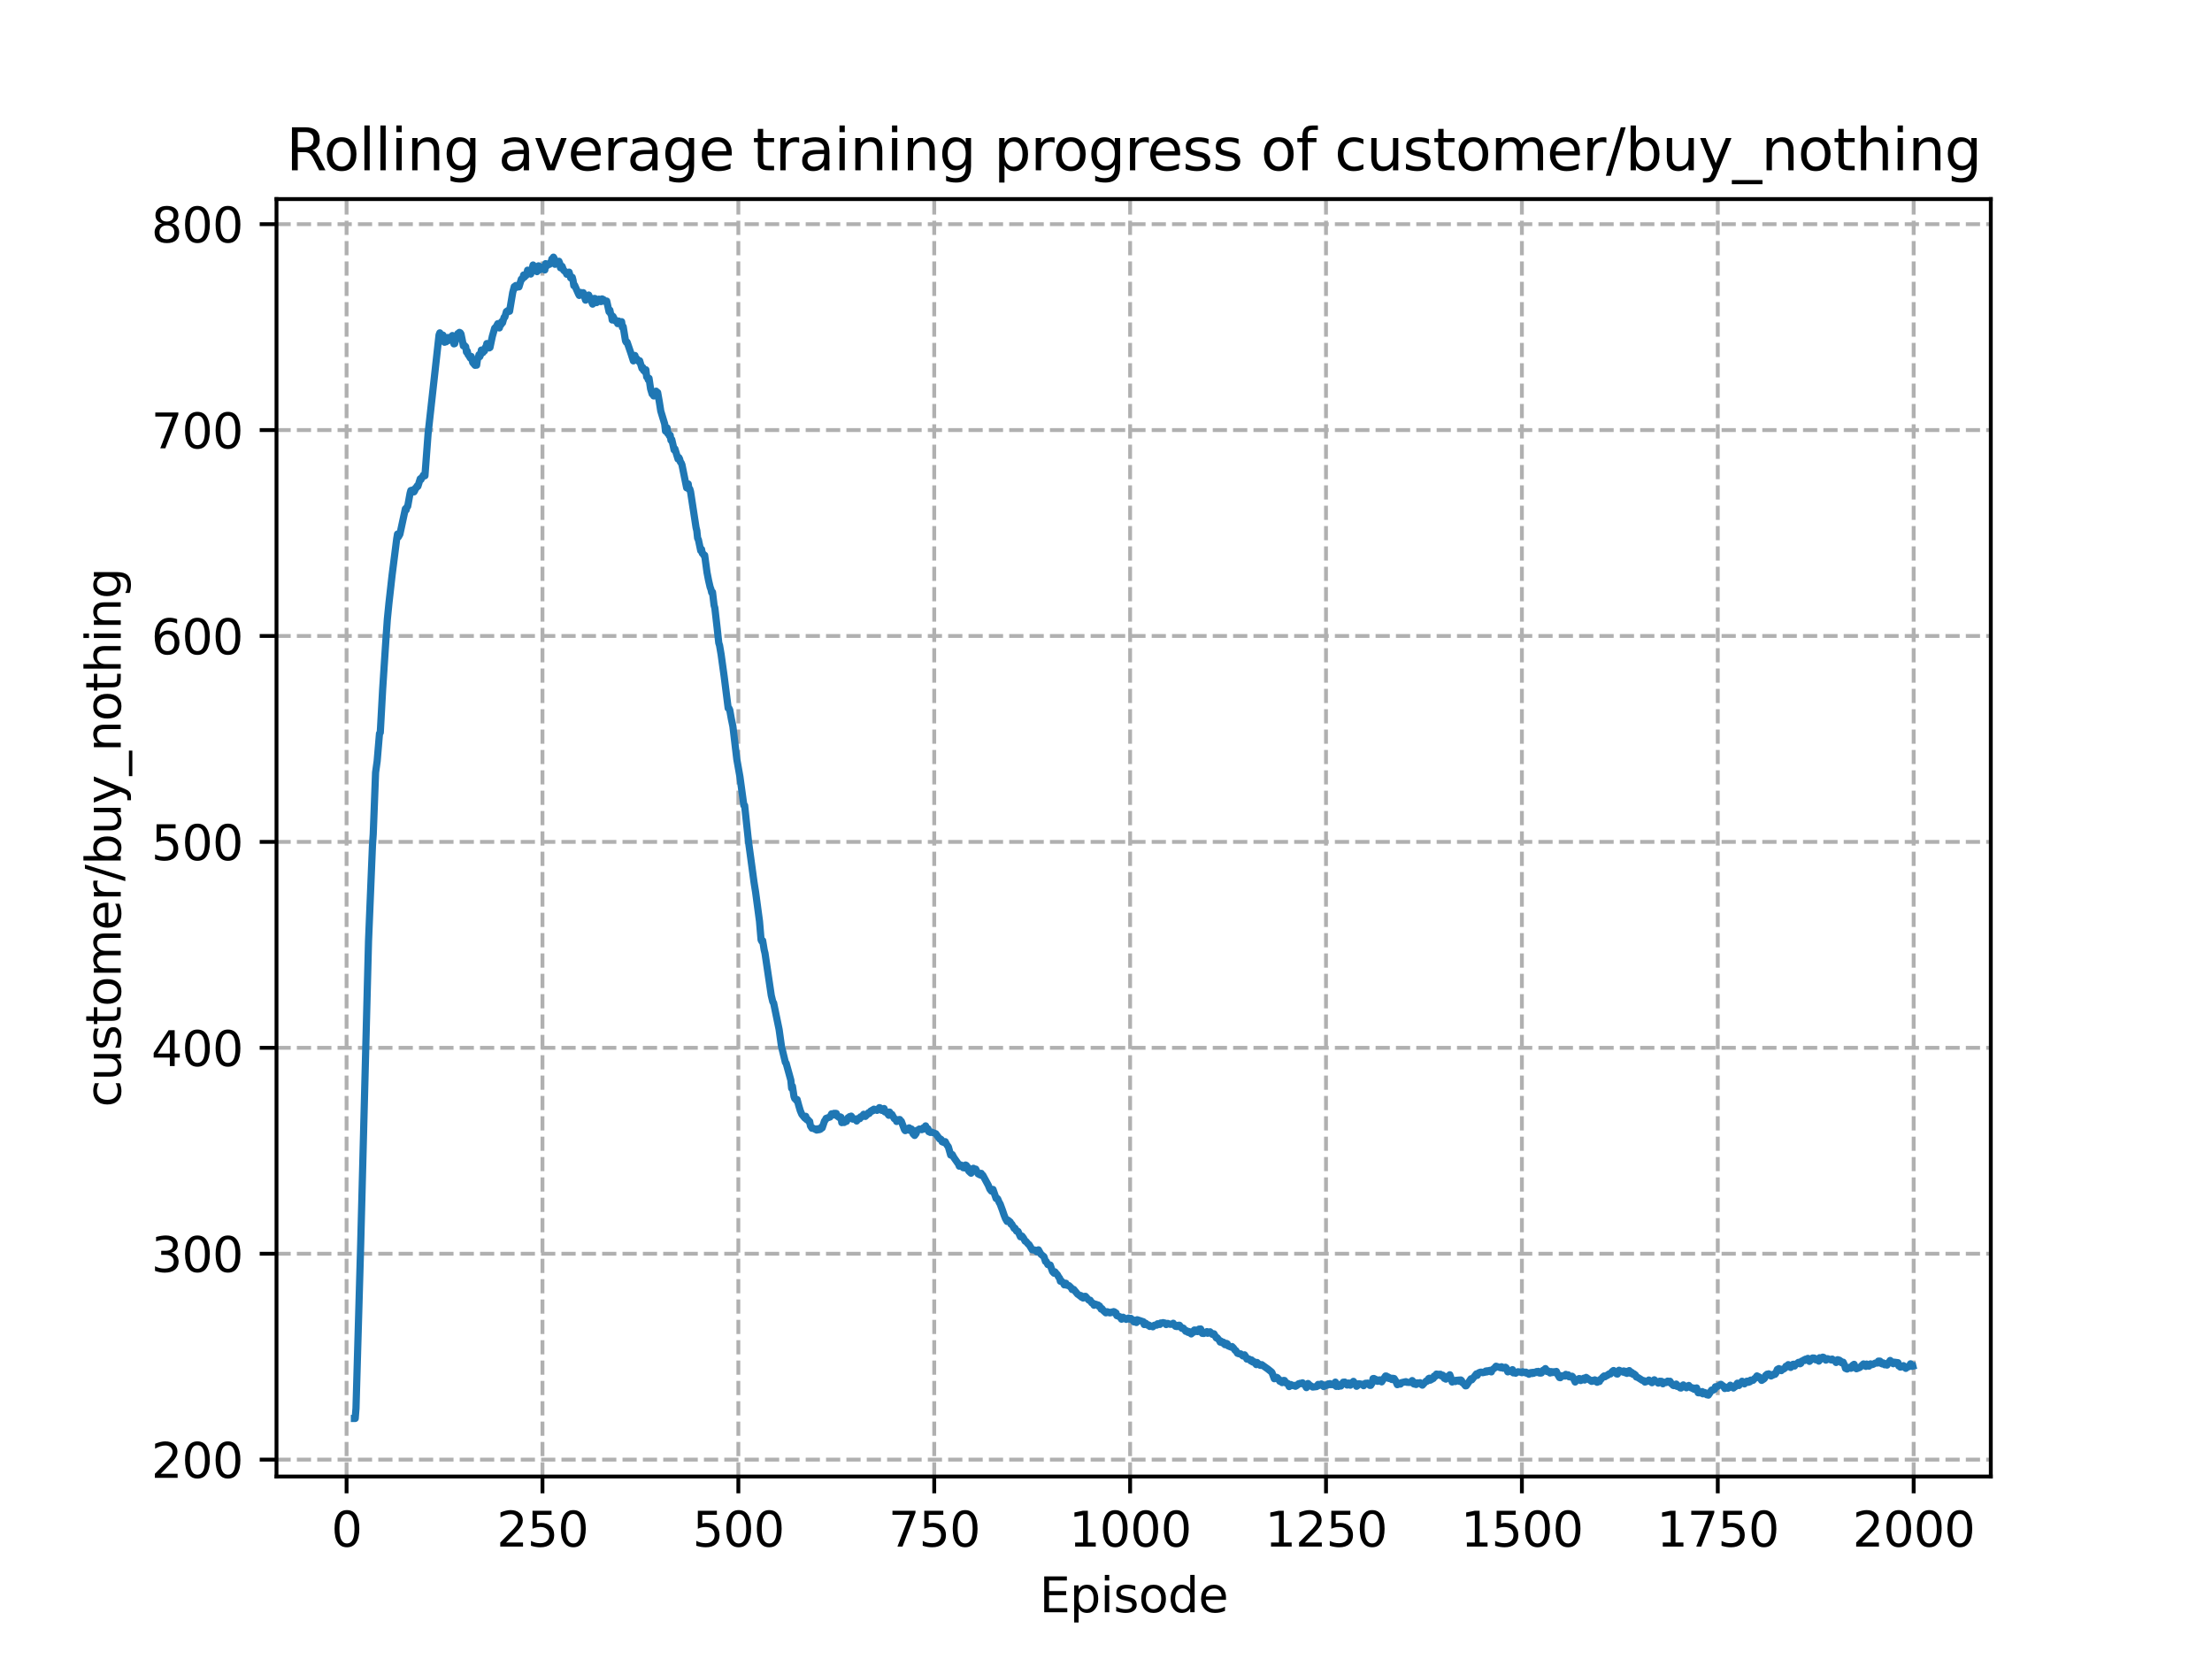 <?xml version="1.0" encoding="utf-8" standalone="no"?>
<!DOCTYPE svg PUBLIC "-//W3C//DTD SVG 1.1//EN"
  "http://www.w3.org/Graphics/SVG/1.1/DTD/svg11.dtd">
<svg xmlns:xlink="http://www.w3.org/1999/xlink" width="460.8pt" height="345.6pt" viewBox="0 0 460.8 345.6" xmlns="http://www.w3.org/2000/svg" version="1.1">
 <defs>
  <style type="text/css">*{stroke-linejoin: round; stroke-linecap: butt}</style>
 </defs>
 <g id="figure_1">
  <g id="patch_1">
   <path d="M 0 345.6 
L 460.8 345.6 
L 460.8 0 
L 0 0 
L 0 345.6 
z
" style="fill: none"/>
  </g>
  <g id="axes_1">
   <g id="patch_2">
    <path d="M 57.6 307.584 
L 414.72 307.584 
L 414.72 41.472 
L 57.6 41.472 
L 57.6 307.584 
z
" style="fill: none"/>
   </g>
   <g id="matplotlib.axis_1">
    <g id="xtick_1">
     <g id="line2d_1">
      <path d="M 72.2 307.584 
L 72.2 41.472 
" clip-path="url(#p6ba5414934)" style="fill: none; stroke-dasharray: 2.96,1.28; stroke-dashoffset: 0; stroke: #b0b0b0; stroke-width: 0.8"/>
     </g>
     <g id="line2d_2">
      <defs>
       <path id="mdd9868538e" d="M 0 0 
L 0 3.5 
" style="stroke: #000000; stroke-width: 0.8"/>
      </defs>
      <g>
       <use xlink:href="#mdd9868538e" x="72.2" y="307.584" style="stroke: #000000; stroke-width: 0.8"/>
      </g>
     </g>
     <g id="text_1">
      <!-- 0 -->
      <g transform="translate(69.019 322.182)scale(0.1 -0.1)">
       <defs>
        <path id="DejaVuSans-30" d="M 2034 4250 
Q 1547 4250 1301 3770 
Q 1056 3291 1056 2328 
Q 1056 1369 1301 889 
Q 1547 409 2034 409 
Q 2525 409 2770 889 
Q 3016 1369 3016 2328 
Q 3016 3291 2770 3770 
Q 2525 4250 2034 4250 
z
M 2034 4750 
Q 2819 4750 3233 4129 
Q 3647 3509 3647 2328 
Q 3647 1150 3233 529 
Q 2819 -91 2034 -91 
Q 1250 -91 836 529 
Q 422 1150 422 2328 
Q 422 3509 836 4129 
Q 1250 4750 2034 4750 
z
" transform="scale(0.016)"/>
       </defs>
       <use xlink:href="#DejaVuSans-30"/>
      </g>
     </g>
    </g>
    <g id="xtick_2">
     <g id="line2d_3">
      <path d="M 113.007 307.584 
L 113.007 41.472 
" clip-path="url(#p6ba5414934)" style="fill: none; stroke-dasharray: 2.96,1.28; stroke-dashoffset: 0; stroke: #b0b0b0; stroke-width: 0.8"/>
     </g>
     <g id="line2d_4">
      <g>
       <use xlink:href="#mdd9868538e" x="113.007" y="307.584" style="stroke: #000000; stroke-width: 0.8"/>
      </g>
     </g>
     <g id="text_2">
      <!-- 250 -->
      <g transform="translate(103.463 322.182)scale(0.1 -0.1)">
       <defs>
        <path id="DejaVuSans-32" d="M 1228 531 
L 3431 531 
L 3431 0 
L 469 0 
L 469 531 
Q 828 903 1448 1529 
Q 2069 2156 2228 2338 
Q 2531 2678 2651 2914 
Q 2772 3150 2772 3378 
Q 2772 3750 2511 3984 
Q 2250 4219 1831 4219 
Q 1534 4219 1204 4116 
Q 875 4013 500 3803 
L 500 4441 
Q 881 4594 1212 4672 
Q 1544 4750 1819 4750 
Q 2544 4750 2975 4387 
Q 3406 4025 3406 3419 
Q 3406 3131 3298 2873 
Q 3191 2616 2906 2266 
Q 2828 2175 2409 1742 
Q 1991 1309 1228 531 
z
" transform="scale(0.016)"/>
        <path id="DejaVuSans-35" d="M 691 4666 
L 3169 4666 
L 3169 4134 
L 1269 4134 
L 1269 2991 
Q 1406 3038 1543 3061 
Q 1681 3084 1819 3084 
Q 2600 3084 3056 2656 
Q 3513 2228 3513 1497 
Q 3513 744 3044 326 
Q 2575 -91 1722 -91 
Q 1428 -91 1123 -41 
Q 819 9 494 109 
L 494 744 
Q 775 591 1075 516 
Q 1375 441 1709 441 
Q 2250 441 2565 725 
Q 2881 1009 2881 1497 
Q 2881 1984 2565 2268 
Q 2250 2553 1709 2553 
Q 1456 2553 1204 2497 
Q 953 2441 691 2322 
L 691 4666 
z
" transform="scale(0.016)"/>
       </defs>
       <use xlink:href="#DejaVuSans-32"/>
       <use xlink:href="#DejaVuSans-35" x="63.623"/>
       <use xlink:href="#DejaVuSans-30" x="127.246"/>
      </g>
     </g>
    </g>
    <g id="xtick_3">
     <g id="line2d_5">
      <path d="M 153.813 307.584 
L 153.813 41.472 
" clip-path="url(#p6ba5414934)" style="fill: none; stroke-dasharray: 2.96,1.28; stroke-dashoffset: 0; stroke: #b0b0b0; stroke-width: 0.8"/>
     </g>
     <g id="line2d_6">
      <g>
       <use xlink:href="#mdd9868538e" x="153.813" y="307.584" style="stroke: #000000; stroke-width: 0.8"/>
      </g>
     </g>
     <g id="text_3">
      <!-- 500 -->
      <g transform="translate(144.269 322.182)scale(0.1 -0.1)">
       <use xlink:href="#DejaVuSans-35"/>
       <use xlink:href="#DejaVuSans-30" x="63.623"/>
       <use xlink:href="#DejaVuSans-30" x="127.246"/>
      </g>
     </g>
    </g>
    <g id="xtick_4">
     <g id="line2d_7">
      <path d="M 194.619 307.584 
L 194.619 41.472 
" clip-path="url(#p6ba5414934)" style="fill: none; stroke-dasharray: 2.96,1.28; stroke-dashoffset: 0; stroke: #b0b0b0; stroke-width: 0.8"/>
     </g>
     <g id="line2d_8">
      <g>
       <use xlink:href="#mdd9868538e" x="194.619" y="307.584" style="stroke: #000000; stroke-width: 0.8"/>
      </g>
     </g>
     <g id="text_4">
      <!-- 750 -->
      <g transform="translate(185.075 322.182)scale(0.1 -0.1)">
       <defs>
        <path id="DejaVuSans-37" d="M 525 4666 
L 3525 4666 
L 3525 4397 
L 1831 0 
L 1172 0 
L 2766 4134 
L 525 4134 
L 525 4666 
z
" transform="scale(0.016)"/>
       </defs>
       <use xlink:href="#DejaVuSans-37"/>
       <use xlink:href="#DejaVuSans-35" x="63.623"/>
       <use xlink:href="#DejaVuSans-30" x="127.246"/>
      </g>
     </g>
    </g>
    <g id="xtick_5">
     <g id="line2d_9">
      <path d="M 235.425 307.584 
L 235.425 41.472 
" clip-path="url(#p6ba5414934)" style="fill: none; stroke-dasharray: 2.96,1.28; stroke-dashoffset: 0; stroke: #b0b0b0; stroke-width: 0.8"/>
     </g>
     <g id="line2d_10">
      <g>
       <use xlink:href="#mdd9868538e" x="235.425" y="307.584" style="stroke: #000000; stroke-width: 0.8"/>
      </g>
     </g>
     <g id="text_5">
      <!-- 1000 -->
      <g transform="translate(222.7 322.182)scale(0.1 -0.1)">
       <defs>
        <path id="DejaVuSans-31" d="M 794 531 
L 1825 531 
L 1825 4091 
L 703 3866 
L 703 4441 
L 1819 4666 
L 2450 4666 
L 2450 531 
L 3481 531 
L 3481 0 
L 794 0 
L 794 531 
z
" transform="scale(0.016)"/>
       </defs>
       <use xlink:href="#DejaVuSans-31"/>
       <use xlink:href="#DejaVuSans-30" x="63.623"/>
       <use xlink:href="#DejaVuSans-30" x="127.246"/>
       <use xlink:href="#DejaVuSans-30" x="190.869"/>
      </g>
     </g>
    </g>
    <g id="xtick_6">
     <g id="line2d_11">
      <path d="M 276.232 307.584 
L 276.232 41.472 
" clip-path="url(#p6ba5414934)" style="fill: none; stroke-dasharray: 2.96,1.28; stroke-dashoffset: 0; stroke: #b0b0b0; stroke-width: 0.8"/>
     </g>
     <g id="line2d_12">
      <g>
       <use xlink:href="#mdd9868538e" x="276.232" y="307.584" style="stroke: #000000; stroke-width: 0.8"/>
      </g>
     </g>
     <g id="text_6">
      <!-- 1250 -->
      <g transform="translate(263.507 322.182)scale(0.1 -0.1)">
       <use xlink:href="#DejaVuSans-31"/>
       <use xlink:href="#DejaVuSans-32" x="63.623"/>
       <use xlink:href="#DejaVuSans-35" x="127.246"/>
       <use xlink:href="#DejaVuSans-30" x="190.869"/>
      </g>
     </g>
    </g>
    <g id="xtick_7">
     <g id="line2d_13">
      <path d="M 317.038 307.584 
L 317.038 41.472 
" clip-path="url(#p6ba5414934)" style="fill: none; stroke-dasharray: 2.96,1.28; stroke-dashoffset: 0; stroke: #b0b0b0; stroke-width: 0.8"/>
     </g>
     <g id="line2d_14">
      <g>
       <use xlink:href="#mdd9868538e" x="317.038" y="307.584" style="stroke: #000000; stroke-width: 0.8"/>
      </g>
     </g>
     <g id="text_7">
      <!-- 1500 -->
      <g transform="translate(304.313 322.182)scale(0.1 -0.1)">
       <use xlink:href="#DejaVuSans-31"/>
       <use xlink:href="#DejaVuSans-35" x="63.623"/>
       <use xlink:href="#DejaVuSans-30" x="127.246"/>
       <use xlink:href="#DejaVuSans-30" x="190.869"/>
      </g>
     </g>
    </g>
    <g id="xtick_8">
     <g id="line2d_15">
      <path d="M 357.844 307.584 
L 357.844 41.472 
" clip-path="url(#p6ba5414934)" style="fill: none; stroke-dasharray: 2.96,1.28; stroke-dashoffset: 0; stroke: #b0b0b0; stroke-width: 0.8"/>
     </g>
     <g id="line2d_16">
      <g>
       <use xlink:href="#mdd9868538e" x="357.844" y="307.584" style="stroke: #000000; stroke-width: 0.8"/>
      </g>
     </g>
     <g id="text_8">
      <!-- 1750 -->
      <g transform="translate(345.119 322.182)scale(0.1 -0.1)">
       <use xlink:href="#DejaVuSans-31"/>
       <use xlink:href="#DejaVuSans-37" x="63.623"/>
       <use xlink:href="#DejaVuSans-35" x="127.246"/>
       <use xlink:href="#DejaVuSans-30" x="190.869"/>
      </g>
     </g>
    </g>
    <g id="xtick_9">
     <g id="line2d_17">
      <path d="M 398.65 307.584 
L 398.65 41.472 
" clip-path="url(#p6ba5414934)" style="fill: none; stroke-dasharray: 2.96,1.28; stroke-dashoffset: 0; stroke: #b0b0b0; stroke-width: 0.8"/>
     </g>
     <g id="line2d_18">
      <g>
       <use xlink:href="#mdd9868538e" x="398.65" y="307.584" style="stroke: #000000; stroke-width: 0.8"/>
      </g>
     </g>
     <g id="text_9">
      <!-- 2000 -->
      <g transform="translate(385.925 322.182)scale(0.1 -0.1)">
       <use xlink:href="#DejaVuSans-32"/>
       <use xlink:href="#DejaVuSans-30" x="63.623"/>
       <use xlink:href="#DejaVuSans-30" x="127.246"/>
       <use xlink:href="#DejaVuSans-30" x="190.869"/>
      </g>
     </g>
    </g>
    <g id="text_10">
     <!-- Episode -->
     <g transform="translate(216.523 335.861)scale(0.1 -0.1)">
      <defs>
       <path id="DejaVuSans-45" d="M 628 4666 
L 3578 4666 
L 3578 4134 
L 1259 4134 
L 1259 2753 
L 3481 2753 
L 3481 2222 
L 1259 2222 
L 1259 531 
L 3634 531 
L 3634 0 
L 628 0 
L 628 4666 
z
" transform="scale(0.016)"/>
       <path id="DejaVuSans-70" d="M 1159 525 
L 1159 -1331 
L 581 -1331 
L 581 3500 
L 1159 3500 
L 1159 2969 
Q 1341 3281 1617 3432 
Q 1894 3584 2278 3584 
Q 2916 3584 3314 3078 
Q 3713 2572 3713 1747 
Q 3713 922 3314 415 
Q 2916 -91 2278 -91 
Q 1894 -91 1617 61 
Q 1341 213 1159 525 
z
M 3116 1747 
Q 3116 2381 2855 2742 
Q 2594 3103 2138 3103 
Q 1681 3103 1420 2742 
Q 1159 2381 1159 1747 
Q 1159 1113 1420 752 
Q 1681 391 2138 391 
Q 2594 391 2855 752 
Q 3116 1113 3116 1747 
z
" transform="scale(0.016)"/>
       <path id="DejaVuSans-69" d="M 603 3500 
L 1178 3500 
L 1178 0 
L 603 0 
L 603 3500 
z
M 603 4863 
L 1178 4863 
L 1178 4134 
L 603 4134 
L 603 4863 
z
" transform="scale(0.016)"/>
       <path id="DejaVuSans-73" d="M 2834 3397 
L 2834 2853 
Q 2591 2978 2328 3040 
Q 2066 3103 1784 3103 
Q 1356 3103 1142 2972 
Q 928 2841 928 2578 
Q 928 2378 1081 2264 
Q 1234 2150 1697 2047 
L 1894 2003 
Q 2506 1872 2764 1633 
Q 3022 1394 3022 966 
Q 3022 478 2636 193 
Q 2250 -91 1575 -91 
Q 1294 -91 989 -36 
Q 684 19 347 128 
L 347 722 
Q 666 556 975 473 
Q 1284 391 1588 391 
Q 1994 391 2212 530 
Q 2431 669 2431 922 
Q 2431 1156 2273 1281 
Q 2116 1406 1581 1522 
L 1381 1569 
Q 847 1681 609 1914 
Q 372 2147 372 2553 
Q 372 3047 722 3315 
Q 1072 3584 1716 3584 
Q 2034 3584 2315 3537 
Q 2597 3491 2834 3397 
z
" transform="scale(0.016)"/>
       <path id="DejaVuSans-6f" d="M 1959 3097 
Q 1497 3097 1228 2736 
Q 959 2375 959 1747 
Q 959 1119 1226 758 
Q 1494 397 1959 397 
Q 2419 397 2687 759 
Q 2956 1122 2956 1747 
Q 2956 2369 2687 2733 
Q 2419 3097 1959 3097 
z
M 1959 3584 
Q 2709 3584 3137 3096 
Q 3566 2609 3566 1747 
Q 3566 888 3137 398 
Q 2709 -91 1959 -91 
Q 1206 -91 779 398 
Q 353 888 353 1747 
Q 353 2609 779 3096 
Q 1206 3584 1959 3584 
z
" transform="scale(0.016)"/>
       <path id="DejaVuSans-64" d="M 2906 2969 
L 2906 4863 
L 3481 4863 
L 3481 0 
L 2906 0 
L 2906 525 
Q 2725 213 2448 61 
Q 2172 -91 1784 -91 
Q 1150 -91 751 415 
Q 353 922 353 1747 
Q 353 2572 751 3078 
Q 1150 3584 1784 3584 
Q 2172 3584 2448 3432 
Q 2725 3281 2906 2969 
z
M 947 1747 
Q 947 1113 1208 752 
Q 1469 391 1925 391 
Q 2381 391 2643 752 
Q 2906 1113 2906 1747 
Q 2906 2381 2643 2742 
Q 2381 3103 1925 3103 
Q 1469 3103 1208 2742 
Q 947 2381 947 1747 
z
" transform="scale(0.016)"/>
       <path id="DejaVuSans-65" d="M 3597 1894 
L 3597 1613 
L 953 1613 
Q 991 1019 1311 708 
Q 1631 397 2203 397 
Q 2534 397 2845 478 
Q 3156 559 3463 722 
L 3463 178 
Q 3153 47 2828 -22 
Q 2503 -91 2169 -91 
Q 1331 -91 842 396 
Q 353 884 353 1716 
Q 353 2575 817 3079 
Q 1281 3584 2069 3584 
Q 2775 3584 3186 3129 
Q 3597 2675 3597 1894 
z
M 3022 2063 
Q 3016 2534 2758 2815 
Q 2500 3097 2075 3097 
Q 1594 3097 1305 2825 
Q 1016 2553 972 2059 
L 3022 2063 
z
" transform="scale(0.016)"/>
      </defs>
      <use xlink:href="#DejaVuSans-45"/>
      <use xlink:href="#DejaVuSans-70" x="63.184"/>
      <use xlink:href="#DejaVuSans-69" x="126.66"/>
      <use xlink:href="#DejaVuSans-73" x="154.443"/>
      <use xlink:href="#DejaVuSans-6f" x="206.543"/>
      <use xlink:href="#DejaVuSans-64" x="267.725"/>
      <use xlink:href="#DejaVuSans-65" x="331.201"/>
     </g>
    </g>
   </g>
   <g id="matplotlib.axis_2">
    <g id="ytick_1">
     <g id="line2d_19">
      <path d="M 57.6 304.067 
L 414.72 304.067 
" clip-path="url(#p6ba5414934)" style="fill: none; stroke-dasharray: 2.96,1.28; stroke-dashoffset: 0; stroke: #b0b0b0; stroke-width: 0.8"/>
     </g>
     <g id="line2d_20">
      <defs>
       <path id="m0bc077da2e" d="M 0 0 
L -3.5 0 
" style="stroke: #000000; stroke-width: 0.8"/>
      </defs>
      <g>
       <use xlink:href="#m0bc077da2e" x="57.6" y="304.067" style="stroke: #000000; stroke-width: 0.8"/>
      </g>
     </g>
     <g id="text_11">
      <!-- 200 -->
      <g transform="translate(31.512 307.866)scale(0.1 -0.1)">
       <use xlink:href="#DejaVuSans-32"/>
       <use xlink:href="#DejaVuSans-30" x="63.623"/>
       <use xlink:href="#DejaVuSans-30" x="127.246"/>
      </g>
     </g>
    </g>
    <g id="ytick_2">
     <g id="line2d_21">
      <path d="M 57.6 261.172 
L 414.72 261.172 
" clip-path="url(#p6ba5414934)" style="fill: none; stroke-dasharray: 2.96,1.28; stroke-dashoffset: 0; stroke: #b0b0b0; stroke-width: 0.8"/>
     </g>
     <g id="line2d_22">
      <g>
       <use xlink:href="#m0bc077da2e" x="57.6" y="261.172" style="stroke: #000000; stroke-width: 0.8"/>
      </g>
     </g>
     <g id="text_12">
      <!-- 300 -->
      <g transform="translate(31.512 264.971)scale(0.1 -0.1)">
       <defs>
        <path id="DejaVuSans-33" d="M 2597 2516 
Q 3050 2419 3304 2112 
Q 3559 1806 3559 1356 
Q 3559 666 3084 287 
Q 2609 -91 1734 -91 
Q 1441 -91 1130 -33 
Q 819 25 488 141 
L 488 750 
Q 750 597 1062 519 
Q 1375 441 1716 441 
Q 2309 441 2620 675 
Q 2931 909 2931 1356 
Q 2931 1769 2642 2001 
Q 2353 2234 1838 2234 
L 1294 2234 
L 1294 2753 
L 1863 2753 
Q 2328 2753 2575 2939 
Q 2822 3125 2822 3475 
Q 2822 3834 2567 4026 
Q 2313 4219 1838 4219 
Q 1578 4219 1281 4162 
Q 984 4106 628 3988 
L 628 4550 
Q 988 4650 1302 4700 
Q 1616 4750 1894 4750 
Q 2613 4750 3031 4423 
Q 3450 4097 3450 3541 
Q 3450 3153 3228 2886 
Q 3006 2619 2597 2516 
z
" transform="scale(0.016)"/>
       </defs>
       <use xlink:href="#DejaVuSans-33"/>
       <use xlink:href="#DejaVuSans-30" x="63.623"/>
       <use xlink:href="#DejaVuSans-30" x="127.246"/>
      </g>
     </g>
    </g>
    <g id="ytick_3">
     <g id="line2d_23">
      <path d="M 57.6 218.277 
L 414.72 218.277 
" clip-path="url(#p6ba5414934)" style="fill: none; stroke-dasharray: 2.96,1.28; stroke-dashoffset: 0; stroke: #b0b0b0; stroke-width: 0.8"/>
     </g>
     <g id="line2d_24">
      <g>
       <use xlink:href="#m0bc077da2e" x="57.6" y="218.277" style="stroke: #000000; stroke-width: 0.8"/>
      </g>
     </g>
     <g id="text_13">
      <!-- 400 -->
      <g transform="translate(31.512 222.076)scale(0.1 -0.1)">
       <defs>
        <path id="DejaVuSans-34" d="M 2419 4116 
L 825 1625 
L 2419 1625 
L 2419 4116 
z
M 2253 4666 
L 3047 4666 
L 3047 1625 
L 3713 1625 
L 3713 1100 
L 3047 1100 
L 3047 0 
L 2419 0 
L 2419 1100 
L 313 1100 
L 313 1709 
L 2253 4666 
z
" transform="scale(0.016)"/>
       </defs>
       <use xlink:href="#DejaVuSans-34"/>
       <use xlink:href="#DejaVuSans-30" x="63.623"/>
       <use xlink:href="#DejaVuSans-30" x="127.246"/>
      </g>
     </g>
    </g>
    <g id="ytick_4">
     <g id="line2d_25">
      <path d="M 57.6 175.382 
L 414.72 175.382 
" clip-path="url(#p6ba5414934)" style="fill: none; stroke-dasharray: 2.96,1.28; stroke-dashoffset: 0; stroke: #b0b0b0; stroke-width: 0.8"/>
     </g>
     <g id="line2d_26">
      <g>
       <use xlink:href="#m0bc077da2e" x="57.6" y="175.382" style="stroke: #000000; stroke-width: 0.8"/>
      </g>
     </g>
     <g id="text_14">
      <!-- 500 -->
      <g transform="translate(31.512 179.181)scale(0.1 -0.1)">
       <use xlink:href="#DejaVuSans-35"/>
       <use xlink:href="#DejaVuSans-30" x="63.623"/>
       <use xlink:href="#DejaVuSans-30" x="127.246"/>
      </g>
     </g>
    </g>
    <g id="ytick_5">
     <g id="line2d_27">
      <path d="M 57.6 132.487 
L 414.72 132.487 
" clip-path="url(#p6ba5414934)" style="fill: none; stroke-dasharray: 2.96,1.28; stroke-dashoffset: 0; stroke: #b0b0b0; stroke-width: 0.8"/>
     </g>
     <g id="line2d_28">
      <g>
       <use xlink:href="#m0bc077da2e" x="57.6" y="132.487" style="stroke: #000000; stroke-width: 0.8"/>
      </g>
     </g>
     <g id="text_15">
      <!-- 600 -->
      <g transform="translate(31.512 136.286)scale(0.1 -0.1)">
       <defs>
        <path id="DejaVuSans-36" d="M 2113 2584 
Q 1688 2584 1439 2293 
Q 1191 2003 1191 1497 
Q 1191 994 1439 701 
Q 1688 409 2113 409 
Q 2538 409 2786 701 
Q 3034 994 3034 1497 
Q 3034 2003 2786 2293 
Q 2538 2584 2113 2584 
z
M 3366 4563 
L 3366 3988 
Q 3128 4100 2886 4159 
Q 2644 4219 2406 4219 
Q 1781 4219 1451 3797 
Q 1122 3375 1075 2522 
Q 1259 2794 1537 2939 
Q 1816 3084 2150 3084 
Q 2853 3084 3261 2657 
Q 3669 2231 3669 1497 
Q 3669 778 3244 343 
Q 2819 -91 2113 -91 
Q 1303 -91 875 529 
Q 447 1150 447 2328 
Q 447 3434 972 4092 
Q 1497 4750 2381 4750 
Q 2619 4750 2861 4703 
Q 3103 4656 3366 4563 
z
" transform="scale(0.016)"/>
       </defs>
       <use xlink:href="#DejaVuSans-36"/>
       <use xlink:href="#DejaVuSans-30" x="63.623"/>
       <use xlink:href="#DejaVuSans-30" x="127.246"/>
      </g>
     </g>
    </g>
    <g id="ytick_6">
     <g id="line2d_29">
      <path d="M 57.6 89.591 
L 414.72 89.591 
" clip-path="url(#p6ba5414934)" style="fill: none; stroke-dasharray: 2.96,1.28; stroke-dashoffset: 0; stroke: #b0b0b0; stroke-width: 0.8"/>
     </g>
     <g id="line2d_30">
      <g>
       <use xlink:href="#m0bc077da2e" x="57.6" y="89.591" style="stroke: #000000; stroke-width: 0.8"/>
      </g>
     </g>
     <g id="text_16">
      <!-- 700 -->
      <g transform="translate(31.512 93.391)scale(0.1 -0.1)">
       <use xlink:href="#DejaVuSans-37"/>
       <use xlink:href="#DejaVuSans-30" x="63.623"/>
       <use xlink:href="#DejaVuSans-30" x="127.246"/>
      </g>
     </g>
    </g>
    <g id="ytick_7">
     <g id="line2d_31">
      <path d="M 57.6 46.696 
L 414.72 46.696 
" clip-path="url(#p6ba5414934)" style="fill: none; stroke-dasharray: 2.96,1.28; stroke-dashoffset: 0; stroke: #b0b0b0; stroke-width: 0.8"/>
     </g>
     <g id="line2d_32">
      <g>
       <use xlink:href="#m0bc077da2e" x="57.6" y="46.696" style="stroke: #000000; stroke-width: 0.8"/>
      </g>
     </g>
     <g id="text_17">
      <!-- 800 -->
      <g transform="translate(31.512 50.496)scale(0.1 -0.1)">
       <defs>
        <path id="DejaVuSans-38" d="M 2034 2216 
Q 1584 2216 1326 1975 
Q 1069 1734 1069 1313 
Q 1069 891 1326 650 
Q 1584 409 2034 409 
Q 2484 409 2743 651 
Q 3003 894 3003 1313 
Q 3003 1734 2745 1975 
Q 2488 2216 2034 2216 
z
M 1403 2484 
Q 997 2584 770 2862 
Q 544 3141 544 3541 
Q 544 4100 942 4425 
Q 1341 4750 2034 4750 
Q 2731 4750 3128 4425 
Q 3525 4100 3525 3541 
Q 3525 3141 3298 2862 
Q 3072 2584 2669 2484 
Q 3125 2378 3379 2068 
Q 3634 1759 3634 1313 
Q 3634 634 3220 271 
Q 2806 -91 2034 -91 
Q 1263 -91 848 271 
Q 434 634 434 1313 
Q 434 1759 690 2068 
Q 947 2378 1403 2484 
z
M 1172 3481 
Q 1172 3119 1398 2916 
Q 1625 2713 2034 2713 
Q 2441 2713 2670 2916 
Q 2900 3119 2900 3481 
Q 2900 3844 2670 4047 
Q 2441 4250 2034 4250 
Q 1625 4250 1398 4047 
Q 1172 3844 1172 3481 
z
" transform="scale(0.016)"/>
       </defs>
       <use xlink:href="#DejaVuSans-38"/>
       <use xlink:href="#DejaVuSans-30" x="63.623"/>
       <use xlink:href="#DejaVuSans-30" x="127.246"/>
      </g>
     </g>
    </g>
    <g id="text_18">
     <!-- customer/buy_nothing -->
     <g transform="translate(25.155 230.648)rotate(-90)scale(0.1 -0.1)">
      <defs>
       <path id="DejaVuSans-63" d="M 3122 3366 
L 3122 2828 
Q 2878 2963 2633 3030 
Q 2388 3097 2138 3097 
Q 1578 3097 1268 2742 
Q 959 2388 959 1747 
Q 959 1106 1268 751 
Q 1578 397 2138 397 
Q 2388 397 2633 464 
Q 2878 531 3122 666 
L 3122 134 
Q 2881 22 2623 -34 
Q 2366 -91 2075 -91 
Q 1284 -91 818 406 
Q 353 903 353 1747 
Q 353 2603 823 3093 
Q 1294 3584 2113 3584 
Q 2378 3584 2631 3529 
Q 2884 3475 3122 3366 
z
" transform="scale(0.016)"/>
       <path id="DejaVuSans-75" d="M 544 1381 
L 544 3500 
L 1119 3500 
L 1119 1403 
Q 1119 906 1312 657 
Q 1506 409 1894 409 
Q 2359 409 2629 706 
Q 2900 1003 2900 1516 
L 2900 3500 
L 3475 3500 
L 3475 0 
L 2900 0 
L 2900 538 
Q 2691 219 2414 64 
Q 2138 -91 1772 -91 
Q 1169 -91 856 284 
Q 544 659 544 1381 
z
M 1991 3584 
L 1991 3584 
z
" transform="scale(0.016)"/>
       <path id="DejaVuSans-74" d="M 1172 4494 
L 1172 3500 
L 2356 3500 
L 2356 3053 
L 1172 3053 
L 1172 1153 
Q 1172 725 1289 603 
Q 1406 481 1766 481 
L 2356 481 
L 2356 0 
L 1766 0 
Q 1100 0 847 248 
Q 594 497 594 1153 
L 594 3053 
L 172 3053 
L 172 3500 
L 594 3500 
L 594 4494 
L 1172 4494 
z
" transform="scale(0.016)"/>
       <path id="DejaVuSans-6d" d="M 3328 2828 
Q 3544 3216 3844 3400 
Q 4144 3584 4550 3584 
Q 5097 3584 5394 3201 
Q 5691 2819 5691 2113 
L 5691 0 
L 5113 0 
L 5113 2094 
Q 5113 2597 4934 2840 
Q 4756 3084 4391 3084 
Q 3944 3084 3684 2787 
Q 3425 2491 3425 1978 
L 3425 0 
L 2847 0 
L 2847 2094 
Q 2847 2600 2669 2842 
Q 2491 3084 2119 3084 
Q 1678 3084 1418 2786 
Q 1159 2488 1159 1978 
L 1159 0 
L 581 0 
L 581 3500 
L 1159 3500 
L 1159 2956 
Q 1356 3278 1631 3431 
Q 1906 3584 2284 3584 
Q 2666 3584 2933 3390 
Q 3200 3197 3328 2828 
z
" transform="scale(0.016)"/>
       <path id="DejaVuSans-72" d="M 2631 2963 
Q 2534 3019 2420 3045 
Q 2306 3072 2169 3072 
Q 1681 3072 1420 2755 
Q 1159 2438 1159 1844 
L 1159 0 
L 581 0 
L 581 3500 
L 1159 3500 
L 1159 2956 
Q 1341 3275 1631 3429 
Q 1922 3584 2338 3584 
Q 2397 3584 2469 3576 
Q 2541 3569 2628 3553 
L 2631 2963 
z
" transform="scale(0.016)"/>
       <path id="DejaVuSans-2f" d="M 1625 4666 
L 2156 4666 
L 531 -594 
L 0 -594 
L 1625 4666 
z
" transform="scale(0.016)"/>
       <path id="DejaVuSans-62" d="M 3116 1747 
Q 3116 2381 2855 2742 
Q 2594 3103 2138 3103 
Q 1681 3103 1420 2742 
Q 1159 2381 1159 1747 
Q 1159 1113 1420 752 
Q 1681 391 2138 391 
Q 2594 391 2855 752 
Q 3116 1113 3116 1747 
z
M 1159 2969 
Q 1341 3281 1617 3432 
Q 1894 3584 2278 3584 
Q 2916 3584 3314 3078 
Q 3713 2572 3713 1747 
Q 3713 922 3314 415 
Q 2916 -91 2278 -91 
Q 1894 -91 1617 61 
Q 1341 213 1159 525 
L 1159 0 
L 581 0 
L 581 4863 
L 1159 4863 
L 1159 2969 
z
" transform="scale(0.016)"/>
       <path id="DejaVuSans-79" d="M 2059 -325 
Q 1816 -950 1584 -1140 
Q 1353 -1331 966 -1331 
L 506 -1331 
L 506 -850 
L 844 -850 
Q 1081 -850 1212 -737 
Q 1344 -625 1503 -206 
L 1606 56 
L 191 3500 
L 800 3500 
L 1894 763 
L 2988 3500 
L 3597 3500 
L 2059 -325 
z
" transform="scale(0.016)"/>
       <path id="DejaVuSans-5f" d="M 3263 -1063 
L 3263 -1509 
L -63 -1509 
L -63 -1063 
L 3263 -1063 
z
" transform="scale(0.016)"/>
       <path id="DejaVuSans-6e" d="M 3513 2113 
L 3513 0 
L 2938 0 
L 2938 2094 
Q 2938 2591 2744 2837 
Q 2550 3084 2163 3084 
Q 1697 3084 1428 2787 
Q 1159 2491 1159 1978 
L 1159 0 
L 581 0 
L 581 3500 
L 1159 3500 
L 1159 2956 
Q 1366 3272 1645 3428 
Q 1925 3584 2291 3584 
Q 2894 3584 3203 3211 
Q 3513 2838 3513 2113 
z
" transform="scale(0.016)"/>
       <path id="DejaVuSans-68" d="M 3513 2113 
L 3513 0 
L 2938 0 
L 2938 2094 
Q 2938 2591 2744 2837 
Q 2550 3084 2163 3084 
Q 1697 3084 1428 2787 
Q 1159 2491 1159 1978 
L 1159 0 
L 581 0 
L 581 4863 
L 1159 4863 
L 1159 2956 
Q 1366 3272 1645 3428 
Q 1925 3584 2291 3584 
Q 2894 3584 3203 3211 
Q 3513 2838 3513 2113 
z
" transform="scale(0.016)"/>
       <path id="DejaVuSans-67" d="M 2906 1791 
Q 2906 2416 2648 2759 
Q 2391 3103 1925 3103 
Q 1463 3103 1205 2759 
Q 947 2416 947 1791 
Q 947 1169 1205 825 
Q 1463 481 1925 481 
Q 2391 481 2648 825 
Q 2906 1169 2906 1791 
z
M 3481 434 
Q 3481 -459 3084 -895 
Q 2688 -1331 1869 -1331 
Q 1566 -1331 1297 -1286 
Q 1028 -1241 775 -1147 
L 775 -588 
Q 1028 -725 1275 -790 
Q 1522 -856 1778 -856 
Q 2344 -856 2625 -561 
Q 2906 -266 2906 331 
L 2906 616 
Q 2728 306 2450 153 
Q 2172 0 1784 0 
Q 1141 0 747 490 
Q 353 981 353 1791 
Q 353 2603 747 3093 
Q 1141 3584 1784 3584 
Q 2172 3584 2450 3431 
Q 2728 3278 2906 2969 
L 2906 3500 
L 3481 3500 
L 3481 434 
z
" transform="scale(0.016)"/>
      </defs>
      <use xlink:href="#DejaVuSans-63"/>
      <use xlink:href="#DejaVuSans-75" x="54.98"/>
      <use xlink:href="#DejaVuSans-73" x="118.359"/>
      <use xlink:href="#DejaVuSans-74" x="170.459"/>
      <use xlink:href="#DejaVuSans-6f" x="209.668"/>
      <use xlink:href="#DejaVuSans-6d" x="270.85"/>
      <use xlink:href="#DejaVuSans-65" x="368.262"/>
      <use xlink:href="#DejaVuSans-72" x="429.785"/>
      <use xlink:href="#DejaVuSans-2f" x="470.898"/>
      <use xlink:href="#DejaVuSans-62" x="504.59"/>
      <use xlink:href="#DejaVuSans-75" x="568.066"/>
      <use xlink:href="#DejaVuSans-79" x="631.445"/>
      <use xlink:href="#DejaVuSans-5f" x="690.625"/>
      <use xlink:href="#DejaVuSans-6e" x="740.625"/>
      <use xlink:href="#DejaVuSans-6f" x="804.004"/>
      <use xlink:href="#DejaVuSans-74" x="865.186"/>
      <use xlink:href="#DejaVuSans-68" x="904.395"/>
      <use xlink:href="#DejaVuSans-69" x="967.773"/>
      <use xlink:href="#DejaVuSans-6e" x="995.557"/>
      <use xlink:href="#DejaVuSans-67" x="1058.936"/>
     </g>
    </g>
   </g>
   <g id="line2d_33">
    <path d="M 73.833 295.488 
L 73.996 295.488 
L 74.159 293.376 
L 75.139 259.117 
L 76.771 196.045 
L 77.587 176.214 
L 77.75 173.776 
L 78.24 160.921 
L 78.566 158.588 
L 79.056 152.797 
L 79.219 152.608 
L 79.709 143.676 
L 80.362 133.672 
L 80.688 129.031 
L 81.015 125.725 
L 81.668 119.909 
L 82.647 112.207 
L 82.81 111.253 
L 82.973 111.871 
L 83.3 111.306 
L 84.442 106.004 
L 84.606 106.243 
L 84.769 105.617 
L 84.932 105.479 
L 85.422 102.774 
L 85.585 102.181 
L 85.748 102.353 
L 85.911 102.081 
L 86.075 102.48 
L 86.238 102.465 
L 86.401 102.197 
L 86.564 101.655 
L 86.728 101.64 
L 86.891 101.234 
L 87.054 101.313 
L 87.38 100.27 
L 87.544 99.742 
L 87.707 99.886 
L 87.87 99.462 
L 88.033 99.379 
L 88.197 98.985 
L 88.36 98.951 
L 88.523 99.113 
L 89.176 90.36 
L 91.461 69.775 
L 91.624 69.342 
L 92.114 70.331 
L 92.277 69.809 
L 92.44 70.208 
L 92.604 71.304 
L 92.767 71.04 
L 92.93 71.206 
L 93.257 70.314 
L 93.42 70.943 
L 93.583 70.471 
L 93.746 70.425 
L 94.236 69.902 
L 94.562 71.635 
L 94.726 71.58 
L 95.052 70.157 
L 95.215 70.085 
L 95.378 69.486 
L 95.542 69.77 
L 95.705 69.244 
L 95.868 69.32 
L 96.031 69.558 
L 96.358 71.151 
L 96.521 72.055 
L 96.684 71.885 
L 97.011 72.23 
L 97.174 73.342 
L 97.337 73.143 
L 97.5 73.86 
L 97.664 74.06 
L 97.99 74.604 
L 98.153 74.247 
L 98.48 75.529 
L 98.969 76.107 
L 99.133 75.478 
L 99.296 76.073 
L 99.459 74.884 
L 99.622 74.557 
L 99.786 73.886 
L 99.949 74.298 
L 100.112 73.903 
L 100.275 72.922 
L 100.438 73.436 
L 100.602 73.448 
L 100.765 72.901 
L 100.928 73.109 
L 101.091 72.404 
L 101.255 72.242 
L 101.418 71.571 
L 101.581 72.094 
L 101.744 71.83 
L 101.907 72.484 
L 102.071 72.382 
L 102.56 70.076 
L 103.05 68.36 
L 103.376 68.05 
L 103.703 67.426 
L 103.866 67.723 
L 104.029 68.318 
L 104.193 67.596 
L 104.356 67.664 
L 104.519 66.989 
L 104.682 67.252 
L 105.009 66.122 
L 105.172 66.046 
L 105.498 64.908 
L 105.825 64.683 
L 105.988 64.874 
L 106.151 64.84 
L 106.804 60.945 
L 107.131 59.709 
L 107.294 59.679 
L 107.457 59.476 
L 107.62 59.854 
L 107.784 59.616 
L 107.947 59.603 
L 108.11 59.764 
L 108.6 58.155 
L 108.763 58.163 
L 108.926 57.866 
L 109.089 57.276 
L 109.253 57.717 
L 109.416 57.284 
L 109.579 57.403 
L 109.742 57.059 
L 109.905 56.286 
L 110.069 56.66 
L 110.232 56.473 
L 110.558 57.089 
L 111.048 55.207 
L 111.211 56.086 
L 111.374 55.908 
L 111.538 55.895 
L 111.701 56.053 
L 111.864 56.588 
L 112.191 55.377 
L 112.354 56.137 
L 112.517 56.184 
L 112.844 55.653 
L 113.007 55.874 
L 113.333 55.963 
L 113.496 56.231 
L 113.66 54.927 
L 113.823 55.466 
L 113.986 55.054 
L 114.149 54.999 
L 114.313 55.11 
L 114.476 55.063 
L 114.639 54.698 
L 114.802 54.778 
L 114.965 53.946 
L 115.129 53.937 
L 115.292 53.568 
L 115.455 53.844 
L 115.618 55.059 
L 115.782 54.575 
L 115.945 54.655 
L 116.108 54.91 
L 116.271 54.953 
L 116.434 54.426 
L 116.598 54.834 
L 116.761 55.793 
L 117.087 55.471 
L 117.414 56.307 
L 117.74 56.583 
L 117.903 56.753 
L 118.067 57.131 
L 118.556 56.694 
L 118.883 57.9 
L 119.046 57.964 
L 119.209 57.764 
L 119.373 58.393 
L 119.536 59.51 
L 119.699 59.399 
L 120.515 61.251 
L 120.678 61.544 
L 121.005 60.937 
L 121.168 61.03 
L 121.331 61.383 
L 121.494 60.971 
L 121.984 62.529 
L 122.147 62.338 
L 122.637 61.459 
L 123.453 63.357 
L 123.616 62.954 
L 123.78 62.177 
L 123.943 62.181 
L 124.106 62.466 
L 124.269 63.047 
L 124.432 62.593 
L 124.596 62.703 
L 124.759 62.321 
L 124.922 62.398 
L 125.085 62.814 
L 125.249 62.814 
L 125.412 62.266 
L 125.738 62.427 
L 125.902 62.742 
L 126.065 62.716 
L 126.228 62.911 
L 126.391 62.72 
L 126.881 64.954 
L 127.044 64.606 
L 127.207 65.396 
L 127.371 65.621 
L 127.534 66.662 
L 127.697 65.914 
L 128.187 66.853 
L 128.513 66.899 
L 128.676 67.418 
L 128.84 66.87 
L 129.003 66.98 
L 129.166 67.277 
L 129.492 67.01 
L 129.656 68.203 
L 129.819 68.042 
L 130.309 71.028 
L 130.472 71.312 
L 130.635 71.27 
L 131.451 73.644 
L 131.941 75.177 
L 132.104 74.085 
L 132.267 74.051 
L 132.431 74.667 
L 132.594 74.659 
L 133.083 75.326 
L 133.247 75.143 
L 133.736 76.753 
L 133.9 76.532 
L 134.063 77.173 
L 134.226 77.007 
L 134.389 77.509 
L 134.552 77.029 
L 134.716 78.519 
L 134.879 78.553 
L 135.042 79.114 
L 135.205 78.808 
L 135.532 81.021 
L 135.858 82.091 
L 136.021 81.76 
L 136.185 82.482 
L 136.348 82.448 
L 136.511 82.138 
L 136.674 81.492 
L 136.838 82.091 
L 137.001 81.768 
L 137.327 83.586 
L 137.654 85.642 
L 138.47 88.33 
L 138.633 89.804 
L 138.796 89.927 
L 138.96 89.12 
L 139.123 90.326 
L 139.286 90.339 
L 139.449 90.798 
L 139.612 90.657 
L 139.776 91.728 
L 139.939 91.558 
L 140.265 92.959 
L 140.429 93.728 
L 140.592 93.499 
L 141.245 95.626 
L 141.408 95.299 
L 141.571 95.609 
L 141.734 96.234 
L 141.898 96.408 
L 142.061 96.807 
L 143.04 101.623 
L 143.203 101.598 
L 143.367 100.808 
L 143.53 101.933 
L 143.693 101.861 
L 143.856 102.434 
L 144.999 109.897 
L 145.162 110.559 
L 145.325 112.118 
L 145.489 112.419 
L 145.978 114.73 
L 146.141 114.42 
L 146.305 115.269 
L 146.468 115.371 
L 146.631 115.694 
L 146.794 115.668 
L 147.284 119.253 
L 147.61 120.93 
L 147.937 122.332 
L 148.1 122.74 
L 148.263 123.453 
L 148.427 123.355 
L 148.753 126.082 
L 148.916 126.655 
L 149.406 130.924 
L 149.732 133.931 
L 149.896 134.44 
L 150.222 136.347 
L 150.875 141.053 
L 151.691 147.53 
L 151.854 147.538 
L 152.018 147.891 
L 152.344 149.725 
L 152.67 151.288 
L 153.487 158.143 
L 154.139 161.804 
L 154.956 167.775 
L 155.119 167.784 
L 155.935 175.377 
L 157.077 183.787 
L 157.404 185.834 
L 158.22 191.937 
L 158.547 195.806 
L 158.71 196.107 
L 158.873 195.95 
L 159.199 197.921 
L 159.363 198.566 
L 160.668 207.362 
L 160.995 208.721 
L 161.158 208.925 
L 162.301 214.454 
L 162.79 217.946 
L 163.606 221.309 
L 163.77 221.492 
L 164.749 225.034 
L 164.912 226.72 
L 165.076 226.278 
L 165.402 228.427 
L 165.565 228.86 
L 165.728 228.899 
L 165.892 229.217 
L 166.055 229.052 
L 166.381 230.266 
L 166.708 231.366 
L 167.034 232.139 
L 167.687 232.933 
L 167.85 232.543 
L 168.014 233.214 
L 168.177 233.124 
L 168.34 233.277 
L 168.503 233.651 
L 168.666 233.617 
L 168.83 234.539 
L 169.156 235.04 
L 169.319 234.989 
L 170.135 235.414 
L 170.299 235.146 
L 170.462 235.358 
L 170.788 235.295 
L 170.952 235.205 
L 171.115 234.811 
L 171.278 234.955 
L 171.768 233.498 
L 171.931 233.324 
L 172.094 232.976 
L 172.91 232.691 
L 173.237 232.033 
L 173.4 232.245 
L 173.726 231.935 
L 173.89 232.275 
L 174.053 231.923 
L 174.216 231.957 
L 174.379 232.47 
L 174.869 232.827 
L 175.032 232.662 
L 175.195 232.738 
L 175.359 233.863 
L 175.522 233.541 
L 175.848 233.838 
L 176.012 233.507 
L 176.338 233.604 
L 176.664 232.84 
L 176.828 232.98 
L 176.991 232.611 
L 177.154 232.619 
L 177.317 232.509 
L 177.481 232.708 
L 177.644 233.137 
L 178.297 233.12 
L 178.46 233.524 
L 178.623 233.044 
L 179.113 233.048 
L 179.276 232.649 
L 179.439 232.729 
L 179.929 232.122 
L 180.255 232.572 
L 180.745 232.084 
L 180.908 231.816 
L 181.072 231.961 
L 181.398 231.443 
L 181.561 231.523 
L 181.724 231.251 
L 181.888 231.362 
L 182.051 231.06 
L 182.214 231.239 
L 182.377 231.128 
L 182.704 231.311 
L 183.03 230.958 
L 183.193 230.738 
L 183.357 230.801 
L 183.683 231.315 
L 183.846 231.077 
L 184.01 231.345 
L 184.173 230.929 
L 184.336 231.629 
L 184.499 231.477 
L 185.152 232.334 
L 185.315 231.659 
L 185.479 232.143 
L 185.805 232.152 
L 186.295 233.039 
L 186.621 233.188 
L 186.784 233.626 
L 186.948 233.409 
L 187.111 233.43 
L 187.274 233.235 
L 187.437 233.222 
L 187.601 233.528 
L 187.764 233.592 
L 188.417 235.324 
L 188.58 235.533 
L 188.743 235.32 
L 188.906 235.405 
L 189.396 234.951 
L 189.559 235.499 
L 189.722 235.494 
L 189.886 235.197 
L 190.049 235.418 
L 190.212 236.195 
L 190.539 236.535 
L 190.865 236.089 
L 191.028 235.465 
L 191.192 235.452 
L 191.518 235.197 
L 192.008 235.329 
L 192.171 235.261 
L 192.334 234.959 
L 192.497 235.197 
L 192.824 234.543 
L 192.987 235.112 
L 193.313 235.129 
L 193.477 235.753 
L 193.64 235.766 
L 193.803 235.906 
L 193.966 235.809 
L 194.946 236.178 
L 195.272 236.628 
L 195.762 237.295 
L 195.925 237.274 
L 196.088 237.405 
L 196.251 237.843 
L 196.578 237.979 
L 196.904 237.83 
L 197.231 238.463 
L 197.557 238.905 
L 198.047 240.629 
L 198.21 240.654 
L 198.373 240.514 
L 198.7 241.126 
L 199.679 242.519 
L 199.842 242.939 
L 200.006 242.672 
L 200.169 242.689 
L 200.332 242.948 
L 200.495 242.808 
L 200.659 243.262 
L 200.822 243.186 
L 200.985 243.317 
L 201.148 242.697 
L 201.311 242.778 
L 201.475 243.118 
L 201.638 243.173 
L 201.801 243.937 
L 202.291 244.4 
L 202.454 243.912 
L 202.617 243.835 
L 202.78 243.377 
L 203.107 243.576 
L 203.27 243.551 
L 203.76 244.54 
L 204.25 244.787 
L 204.413 244.434 
L 204.576 244.897 
L 204.739 244.817 
L 205.882 246.919 
L 206.208 247.722 
L 206.535 248.133 
L 206.698 248.074 
L 206.861 247.781 
L 207.514 249.671 
L 207.677 249.599 
L 207.84 249.752 
L 208.167 250.533 
L 208.33 250.771 
L 208.82 252.092 
L 209.146 253.06 
L 209.473 253.884 
L 209.799 254.449 
L 209.962 254.169 
L 210.452 254.568 
L 210.615 255.031 
L 210.779 255.018 
L 211.268 255.91 
L 211.431 255.838 
L 211.758 256.462 
L 211.921 256.424 
L 212.084 256.538 
L 212.574 257.643 
L 212.9 257.498 
L 213.227 257.94 
L 213.553 258.56 
L 213.717 258.594 
L 214.206 259.176 
L 214.369 259.273 
L 215.022 260.348 
L 215.675 260.429 
L 216.002 260.768 
L 216.328 260.365 
L 216.818 261.253 
L 217.471 261.792 
L 217.797 262.794 
L 217.96 262.807 
L 218.287 263.444 
L 218.613 263.491 
L 218.777 263.529 
L 219.266 264.897 
L 219.593 265.232 
L 219.756 264.948 
L 220.082 265.368 
L 220.246 265.508 
L 220.572 266.086 
L 220.735 266.268 
L 220.898 266.91 
L 221.062 266.795 
L 221.551 267.326 
L 221.715 267.661 
L 221.878 267.309 
L 222.041 267.322 
L 222.204 267.725 
L 222.694 267.827 
L 223.184 268.303 
L 223.347 268.634 
L 223.673 268.604 
L 224.489 269.598 
L 224.816 269.806 
L 224.979 269.963 
L 225.142 269.878 
L 225.306 270.227 
L 225.469 270.214 
L 225.632 270.401 
L 225.795 270.074 
L 226.122 270.048 
L 226.775 270.8 
L 226.938 270.906 
L 227.101 270.859 
L 227.427 271.399 
L 227.591 271.412 
L 227.917 271.908 
L 228.08 271.654 
L 228.407 271.747 
L 228.57 271.874 
L 228.733 271.845 
L 228.896 272.121 
L 229.06 272.066 
L 229.386 272.715 
L 229.549 272.596 
L 229.876 273.047 
L 230.366 273.488 
L 230.529 273.255 
L 230.692 273.263 
L 230.855 273.429 
L 231.018 273.352 
L 231.182 273.493 
L 231.345 273.48 
L 231.671 273.31 
L 231.835 273.344 
L 231.998 273.238 
L 232.161 273.289 
L 232.324 273.616 
L 232.487 273.51 
L 232.651 274.07 
L 233.304 274.308 
L 233.63 274.809 
L 233.793 274.75 
L 233.956 274.406 
L 234.609 274.847 
L 235.099 274.576 
L 235.262 274.788 
L 235.589 274.648 
L 235.752 274.924 
L 236.078 274.962 
L 236.242 275.383 
L 236.405 275.31 
L 236.731 275.506 
L 236.895 274.928 
L 238.2 275.357 
L 238.364 275.93 
L 238.69 275.671 
L 239.016 276.037 
L 239.18 275.977 
L 239.343 276.049 
L 239.506 276.321 
L 239.833 276.257 
L 239.996 276.236 
L 240.159 276.393 
L 240.485 276.066 
L 240.975 276.049 
L 241.138 275.769 
L 241.628 275.905 
L 241.791 275.603 
L 241.954 275.629 
L 242.281 275.531 
L 242.771 275.646 
L 242.934 275.935 
L 243.26 275.688 
L 243.75 275.879 
L 244.076 275.858 
L 244.24 275.82 
L 244.403 275.654 
L 244.729 276.143 
L 244.893 276.3 
L 245.219 276.351 
L 245.382 276.088 
L 245.709 276.075 
L 246.198 276.712 
L 246.362 276.635 
L 246.525 276.682 
L 247.014 277.34 
L 247.178 277.217 
L 247.504 277.561 
L 247.667 277.379 
L 248.157 277.88 
L 248.32 277.425 
L 248.483 277.548 
L 248.647 277.532 
L 248.81 277.064 
L 249.136 277.09 
L 249.3 277.179 
L 249.463 277.396 
L 249.789 276.873 
L 249.953 276.95 
L 250.116 276.848 
L 250.442 277.757 
L 250.769 277.791 
L 251.422 277.4 
L 251.585 277.748 
L 252.074 277.438 
L 252.564 277.973 
L 252.727 277.837 
L 252.891 277.859 
L 253.38 278.716 
L 253.543 278.661 
L 254.033 279.256 
L 254.196 279.587 
L 254.36 279.387 
L 254.686 279.761 
L 254.849 279.604 
L 255.176 280.122 
L 255.339 280.084 
L 255.502 279.855 
L 255.665 279.935 
L 255.829 280.364 
L 256.482 280.632 
L 256.645 280.504 
L 256.971 280.831 
L 257.298 281.303 
L 257.461 281.358 
L 257.787 281.91 
L 258.114 282.025 
L 258.44 282.029 
L 258.93 282.471 
L 259.093 282.496 
L 259.256 282.237 
L 259.583 282.721 
L 259.746 283.121 
L 260.236 283.129 
L 260.562 283.503 
L 260.725 283.307 
L 260.889 283.681 
L 261.052 283.762 
L 261.215 283.656 
L 261.705 284.272 
L 261.868 283.826 
L 262.031 284.059 
L 262.194 284.097 
L 262.521 284.42 
L 262.684 284.433 
L 262.847 284.284 
L 263.174 284.526 
L 264.153 285.223 
L 264.806 285.75 
L 264.969 285.911 
L 265.459 287.215 
L 265.622 287.041 
L 265.785 287.062 
L 265.949 286.926 
L 266.112 287.002 
L 266.275 287.346 
L 266.438 287.346 
L 266.601 287.746 
L 266.928 287.775 
L 267.091 288.026 
L 267.418 287.567 
L 267.581 287.584 
L 267.907 288.111 
L 268.234 288.179 
L 268.56 288.85 
L 268.887 288.421 
L 269.376 288.659 
L 269.703 288.599 
L 269.866 288.786 
L 270.192 288.604 
L 270.519 288.264 
L 270.682 288.302 
L 270.845 288.17 
L 271.009 288.234 
L 271.335 288.068 
L 271.498 288.319 
L 271.661 288.336 
L 271.825 288.489 
L 272.151 289.066 
L 272.314 288.769 
L 272.478 288.209 
L 272.804 288.527 
L 273.457 288.948 
L 274.273 288.854 
L 274.599 288.395 
L 274.763 288.625 
L 275.252 288.302 
L 275.579 288.485 
L 275.742 288.846 
L 275.905 288.591 
L 276.069 288.71 
L 276.395 288.476 
L 276.558 288.544 
L 276.721 288.285 
L 276.885 288.366 
L 277.048 288.238 
L 277.211 288.451 
L 277.538 288.378 
L 277.701 288.472 
L 278.19 287.92 
L 278.354 288.807 
L 278.517 288.468 
L 278.843 288.816 
L 279.007 288.434 
L 279.17 288.421 
L 279.333 288.731 
L 279.823 287.937 
L 280.149 287.92 
L 280.639 288.531 
L 280.965 288.111 
L 281.128 288.221 
L 281.292 288.561 
L 281.618 288.026 
L 281.781 288.005 
L 281.945 287.763 
L 282.271 288.221 
L 282.434 288.221 
L 282.598 288.79 
L 282.924 288.54 
L 283.087 288.255 
L 283.903 288.404 
L 284.067 288.667 
L 284.393 288.183 
L 284.556 288.149 
L 284.719 288.238 
L 284.883 288.128 
L 285.372 288.604 
L 285.536 288.595 
L 285.862 288.077 
L 286.025 287.189 
L 286.188 287.16 
L 286.678 287.406 
L 286.841 287.712 
L 287.005 287.754 
L 287.168 287.478 
L 287.331 287.699 
L 287.494 287.448 
L 287.821 287.869 
L 288.637 286.646 
L 288.8 286.654 
L 288.963 287.007 
L 289.127 286.824 
L 289.29 287.147 
L 289.453 286.994 
L 289.616 287.211 
L 289.779 287.164 
L 289.943 287.38 
L 290.106 287.121 
L 290.432 287.177 
L 290.759 287.703 
L 291.085 288.455 
L 291.412 288.31 
L 291.738 288.327 
L 291.901 288.043 
L 292.881 287.826 
L 293.044 287.954 
L 293.534 287.988 
L 293.86 287.966 
L 294.186 287.601 
L 294.35 287.792 
L 294.513 288.294 
L 294.676 288.34 
L 294.839 288.064 
L 295.003 288.417 
L 295.166 288.119 
L 295.329 288.077 
L 295.492 288.221 
L 295.819 288.043 
L 296.145 288.446 
L 296.308 288.553 
L 297.125 287.665 
L 297.288 287.733 
L 297.451 287.584 
L 297.614 287.181 
L 297.777 287.104 
L 297.941 287.516 
L 298.43 287.236 
L 298.594 287.155 
L 298.757 286.663 
L 298.92 286.794 
L 299.083 286.633 
L 299.246 286.242 
L 299.41 286.455 
L 299.736 286.285 
L 299.899 286.497 
L 300.063 286.285 
L 300.389 286.684 
L 300.552 286.476 
L 300.879 287.143 
L 301.042 287.138 
L 301.205 287.3 
L 301.368 287.168 
L 301.532 286.726 
L 301.695 286.782 
L 301.858 286.671 
L 302.021 286.391 
L 302.348 287.312 
L 302.511 287.899 
L 303.001 287.644 
L 303.164 287.797 
L 303.327 287.542 
L 303.654 287.55 
L 303.817 287.499 
L 303.98 287.746 
L 304.143 287.482 
L 304.306 287.47 
L 304.47 287.61 
L 304.633 288.03 
L 304.796 288.085 
L 305.286 288.697 
L 305.449 288.68 
L 306.428 287.228 
L 306.592 287.448 
L 307.571 286.204 
L 307.734 286.518 
L 308.061 285.979 
L 308.387 285.856 
L 308.55 285.834 
L 308.877 285.953 
L 309.04 285.847 
L 309.203 285.902 
L 309.53 285.605 
L 309.693 285.805 
L 309.856 285.554 
L 310.183 285.699 
L 310.346 285.473 
L 310.509 285.529 
L 310.672 285.792 
L 310.835 285.372 
L 311.325 285.006 
L 311.652 284.611 
L 312.631 284.934 
L 312.794 284.718 
L 312.957 284.798 
L 313.121 285.019 
L 313.61 284.819 
L 313.773 284.951 
L 314.1 285.784 
L 314.59 285.541 
L 314.753 285.72 
L 315.079 285.329 
L 315.243 285.992 
L 315.569 285.856 
L 315.732 286.064 
L 316.222 285.758 
L 316.712 285.839 
L 317.038 285.958 
L 317.201 285.767 
L 317.691 285.953 
L 317.854 285.839 
L 318.017 286.06 
L 318.181 285.983 
L 318.344 286.055 
L 318.507 286.285 
L 318.67 286.013 
L 318.997 285.924 
L 319.16 286.132 
L 319.323 285.89 
L 319.486 286.081 
L 319.813 285.826 
L 319.976 285.924 
L 320.139 285.711 
L 320.302 285.762 
L 320.466 285.682 
L 320.629 286.004 
L 320.955 286.047 
L 321.119 286 
L 321.445 285.461 
L 321.608 285.439 
L 321.935 285.104 
L 322.261 285.711 
L 322.424 285.554 
L 322.914 286.021 
L 323.077 285.728 
L 323.241 285.745 
L 323.404 285.928 
L 323.73 285.758 
L 324.057 285.975 
L 324.22 285.694 
L 324.546 286.412 
L 324.873 286.968 
L 325.036 287.002 
L 325.362 286.586 
L 325.526 286.688 
L 325.852 286.578 
L 326.015 286.663 
L 326.179 286.306 
L 326.505 286.607 
L 326.668 286.404 
L 326.831 286.786 
L 326.995 286.833 
L 327.158 286.692 
L 327.321 286.862 
L 327.484 286.692 
L 327.648 286.858 
L 328.137 287.899 
L 328.464 287.402 
L 328.627 287.508 
L 328.79 287.47 
L 328.953 287.181 
L 329.117 287.206 
L 329.28 287.593 
L 329.606 287.41 
L 329.933 287.104 
L 330.096 287.487 
L 330.259 287.38 
L 330.422 286.939 
L 331.565 287.767 
L 331.728 287.559 
L 331.891 287.707 
L 332.218 287.453 
L 332.381 287.529 
L 332.708 287.954 
L 332.871 287.627 
L 333.197 287.792 
L 333.36 287.363 
L 333.524 287.325 
L 333.85 286.922 
L 334.177 286.633 
L 334.34 286.803 
L 334.666 286.531 
L 334.83 286.539 
L 335.156 286.225 
L 335.482 286.225 
L 335.809 285.75 
L 336.135 285.503 
L 336.299 285.72 
L 336.462 285.707 
L 336.788 286.212 
L 336.951 286.238 
L 337.278 285.448 
L 338.094 285.83 
L 338.257 285.592 
L 338.42 285.919 
L 338.584 285.97 
L 338.747 285.677 
L 338.91 286.102 
L 339.073 285.745 
L 339.237 285.817 
L 339.4 285.52 
L 339.726 286.094 
L 339.889 285.885 
L 340.053 286.017 
L 340.216 286.314 
L 340.379 286.195 
L 340.706 286.455 
L 340.869 286.845 
L 341.195 286.956 
L 342.175 287.576 
L 342.501 287.631 
L 342.664 287.911 
L 343.317 287.69 
L 343.48 287.487 
L 344.133 288.043 
L 344.623 287.44 
L 344.949 287.822 
L 345.113 287.788 
L 345.276 287.869 
L 345.439 288.128 
L 345.766 287.729 
L 345.929 287.831 
L 346.092 287.746 
L 346.418 288.268 
L 346.582 287.928 
L 347.071 288.013 
L 347.398 287.716 
L 347.561 287.941 
L 347.724 287.962 
L 347.888 287.741 
L 348.214 288.294 
L 348.377 288.315 
L 348.54 288.595 
L 348.704 288.65 
L 349.193 288.327 
L 349.357 288.807 
L 349.683 288.718 
L 350.009 289.122 
L 350.173 289.156 
L 350.662 288.506 
L 351.315 289.105 
L 351.478 288.875 
L 351.642 288.854 
L 351.805 288.616 
L 351.968 288.88 
L 352.131 288.922 
L 352.295 289.117 
L 352.458 289.122 
L 352.621 289.262 
L 352.784 289.143 
L 352.947 289.432 
L 353.437 289.13 
L 353.764 290.137 
L 354.09 290.154 
L 354.417 290.149 
L 354.58 289.89 
L 354.743 290.358 
L 355.069 290.073 
L 355.233 290.281 
L 355.396 290.183 
L 355.559 290.557 
L 355.722 290.451 
L 355.886 290.629 
L 356.212 290.154 
L 356.538 289.585 
L 356.702 289.534 
L 356.865 289.606 
L 357.191 289.402 
L 357.355 288.884 
L 357.518 288.965 
L 358.007 288.684 
L 358.334 288.497 
L 358.497 288.374 
L 358.824 288.633 
L 358.987 288.718 
L 359.313 289.253 
L 359.476 289.049 
L 359.64 289.168 
L 359.803 288.973 
L 359.966 289.194 
L 360.293 289.02 
L 360.456 288.57 
L 360.782 288.773 
L 361.109 289.151 
L 361.272 288.901 
L 361.435 288.909 
L 361.925 288.141 
L 362.251 288.625 
L 362.415 288.175 
L 362.578 288.264 
L 362.904 287.741 
L 363.067 288.034 
L 363.231 288.077 
L 363.394 288.289 
L 363.557 288.051 
L 363.72 288.034 
L 363.884 287.737 
L 364.047 287.716 
L 364.21 287.966 
L 364.536 287.852 
L 364.7 287.499 
L 364.863 287.61 
L 365.189 287.546 
L 365.516 287.164 
L 365.679 287.104 
L 366.005 286.629 
L 366.495 286.871 
L 366.822 287.304 
L 366.985 287.559 
L 367.475 287.24 
L 367.638 287.053 
L 367.801 286.548 
L 368.127 286.268 
L 368.291 286.425 
L 368.454 286.195 
L 368.78 286.374 
L 368.944 286.646 
L 369.107 286.357 
L 369.27 286.489 
L 369.596 286.208 
L 369.76 286.306 
L 369.923 286.106 
L 370.249 285.282 
L 370.576 285.108 
L 371.065 285.533 
L 371.392 285.197 
L 371.555 285.206 
L 371.882 284.96 
L 372.045 284.607 
L 372.208 284.577 
L 372.371 284.696 
L 372.534 284.276 
L 373.024 284.866 
L 373.351 284.501 
L 373.514 284.216 
L 373.677 284.195 
L 373.84 284.569 
L 374.004 284.221 
L 374.167 284.195 
L 374.656 283.804 
L 374.983 284.097 
L 375.146 284.008 
L 375.309 283.554 
L 375.473 283.524 
L 375.799 283.299 
L 375.962 283.418 
L 376.125 283.142 
L 376.452 283.307 
L 376.615 282.976 
L 376.942 283.601 
L 377.268 283.278 
L 377.431 283.184 
L 377.594 282.896 
L 377.921 282.908 
L 378.247 283.274 
L 378.411 283.172 
L 378.737 283.184 
L 378.9 283.545 
L 379.063 282.836 
L 379.227 283.218 
L 379.716 282.721 
L 379.88 282.764 
L 380.369 283.341 
L 380.696 283.036 
L 381.512 283.312 
L 381.675 283.121 
L 381.838 283.341 
L 382.328 283.405 
L 382.491 283.83 
L 382.818 283.252 
L 382.981 283.456 
L 383.144 283.337 
L 383.471 283.571 
L 383.634 283.894 
L 383.96 283.766 
L 384.287 284.458 
L 384.45 285.062 
L 384.776 285.197 
L 384.94 284.913 
L 385.429 284.819 
L 385.592 285.036 
L 385.756 284.955 
L 385.919 284.437 
L 386.245 284.212 
L 386.572 284.985 
L 386.735 285.138 
L 387.388 284.883 
L 387.551 284.768 
L 387.878 284.433 
L 388.204 284.131 
L 388.531 284.467 
L 388.694 284.641 
L 388.857 284.157 
L 389.347 284.594 
L 389.673 284.119 
L 389.836 284.301 
L 390.163 284.233 
L 390.652 283.953 
L 391.142 283.94 
L 391.305 283.545 
L 391.632 283.55 
L 391.795 283.983 
L 392.121 284.131 
L 392.285 283.906 
L 392.611 284.306 
L 392.938 284.063 
L 393.101 284.373 
L 393.754 283.409 
L 394.08 283.736 
L 394.407 284.085 
L 394.57 283.766 
L 395.386 283.872 
L 395.549 284.56 
L 395.712 284.475 
L 395.876 284.794 
L 396.039 284.641 
L 396.202 284.747 
L 396.529 284.492 
L 397.018 285.057 
L 397.508 284.641 
L 397.671 284.705 
L 397.998 284.11 
L 398.324 284.633 
L 398.487 284.594 
L 398.487 284.594 
" clip-path="url(#p6ba5414934)" style="fill: none; stroke: #1f77b4; stroke-width: 1.5; stroke-linecap: square"/>
   </g>
   <g id="patch_3">
    <path d="M 57.6 307.584 
L 57.6 41.472 
" style="fill: none; stroke: #000000; stroke-width: 0.8; stroke-linejoin: miter; stroke-linecap: square"/>
   </g>
   <g id="patch_4">
    <path d="M 414.72 307.584 
L 414.72 41.472 
" style="fill: none; stroke: #000000; stroke-width: 0.8; stroke-linejoin: miter; stroke-linecap: square"/>
   </g>
   <g id="patch_5">
    <path d="M 57.6 307.584 
L 414.72 307.584 
" style="fill: none; stroke: #000000; stroke-width: 0.8; stroke-linejoin: miter; stroke-linecap: square"/>
   </g>
   <g id="patch_6">
    <path d="M 57.6 41.472 
L 414.72 41.472 
" style="fill: none; stroke: #000000; stroke-width: 0.8; stroke-linejoin: miter; stroke-linecap: square"/>
   </g>
   <g id="text_19">
    <!-- Rolling average training progress of customer/buy_nothing -->
    <g transform="translate(59.612 35.472)scale(0.12 -0.12)">
     <defs>
      <path id="DejaVuSans-52" d="M 2841 2188 
Q 3044 2119 3236 1894 
Q 3428 1669 3622 1275 
L 4263 0 
L 3584 0 
L 2988 1197 
Q 2756 1666 2539 1819 
Q 2322 1972 1947 1972 
L 1259 1972 
L 1259 0 
L 628 0 
L 628 4666 
L 2053 4666 
Q 2853 4666 3247 4331 
Q 3641 3997 3641 3322 
Q 3641 2881 3436 2590 
Q 3231 2300 2841 2188 
z
M 1259 4147 
L 1259 2491 
L 2053 2491 
Q 2509 2491 2742 2702 
Q 2975 2913 2975 3322 
Q 2975 3731 2742 3939 
Q 2509 4147 2053 4147 
L 1259 4147 
z
" transform="scale(0.016)"/>
      <path id="DejaVuSans-6c" d="M 603 4863 
L 1178 4863 
L 1178 0 
L 603 0 
L 603 4863 
z
" transform="scale(0.016)"/>
      <path id="DejaVuSans-20" transform="scale(0.016)"/>
      <path id="DejaVuSans-61" d="M 2194 1759 
Q 1497 1759 1228 1600 
Q 959 1441 959 1056 
Q 959 750 1161 570 
Q 1363 391 1709 391 
Q 2188 391 2477 730 
Q 2766 1069 2766 1631 
L 2766 1759 
L 2194 1759 
z
M 3341 1997 
L 3341 0 
L 2766 0 
L 2766 531 
Q 2569 213 2275 61 
Q 1981 -91 1556 -91 
Q 1019 -91 701 211 
Q 384 513 384 1019 
Q 384 1609 779 1909 
Q 1175 2209 1959 2209 
L 2766 2209 
L 2766 2266 
Q 2766 2663 2505 2880 
Q 2244 3097 1772 3097 
Q 1472 3097 1187 3025 
Q 903 2953 641 2809 
L 641 3341 
Q 956 3463 1253 3523 
Q 1550 3584 1831 3584 
Q 2591 3584 2966 3190 
Q 3341 2797 3341 1997 
z
" transform="scale(0.016)"/>
      <path id="DejaVuSans-76" d="M 191 3500 
L 800 3500 
L 1894 563 
L 2988 3500 
L 3597 3500 
L 2284 0 
L 1503 0 
L 191 3500 
z
" transform="scale(0.016)"/>
      <path id="DejaVuSans-66" d="M 2375 4863 
L 2375 4384 
L 1825 4384 
Q 1516 4384 1395 4259 
Q 1275 4134 1275 3809 
L 1275 3500 
L 2222 3500 
L 2222 3053 
L 1275 3053 
L 1275 0 
L 697 0 
L 697 3053 
L 147 3053 
L 147 3500 
L 697 3500 
L 697 3744 
Q 697 4328 969 4595 
Q 1241 4863 1831 4863 
L 2375 4863 
z
" transform="scale(0.016)"/>
     </defs>
     <use xlink:href="#DejaVuSans-52"/>
     <use xlink:href="#DejaVuSans-6f" x="64.982"/>
     <use xlink:href="#DejaVuSans-6c" x="126.164"/>
     <use xlink:href="#DejaVuSans-6c" x="153.947"/>
     <use xlink:href="#DejaVuSans-69" x="181.73"/>
     <use xlink:href="#DejaVuSans-6e" x="209.514"/>
     <use xlink:href="#DejaVuSans-67" x="272.893"/>
     <use xlink:href="#DejaVuSans-20" x="336.369"/>
     <use xlink:href="#DejaVuSans-61" x="368.156"/>
     <use xlink:href="#DejaVuSans-76" x="429.436"/>
     <use xlink:href="#DejaVuSans-65" x="488.615"/>
     <use xlink:href="#DejaVuSans-72" x="550.139"/>
     <use xlink:href="#DejaVuSans-61" x="591.252"/>
     <use xlink:href="#DejaVuSans-67" x="652.531"/>
     <use xlink:href="#DejaVuSans-65" x="716.008"/>
     <use xlink:href="#DejaVuSans-20" x="777.531"/>
     <use xlink:href="#DejaVuSans-74" x="809.318"/>
     <use xlink:href="#DejaVuSans-72" x="848.527"/>
     <use xlink:href="#DejaVuSans-61" x="889.641"/>
     <use xlink:href="#DejaVuSans-69" x="950.92"/>
     <use xlink:href="#DejaVuSans-6e" x="978.703"/>
     <use xlink:href="#DejaVuSans-69" x="1042.082"/>
     <use xlink:href="#DejaVuSans-6e" x="1069.865"/>
     <use xlink:href="#DejaVuSans-67" x="1133.244"/>
     <use xlink:href="#DejaVuSans-20" x="1196.721"/>
     <use xlink:href="#DejaVuSans-70" x="1228.508"/>
     <use xlink:href="#DejaVuSans-72" x="1291.984"/>
     <use xlink:href="#DejaVuSans-6f" x="1330.848"/>
     <use xlink:href="#DejaVuSans-67" x="1392.029"/>
     <use xlink:href="#DejaVuSans-72" x="1455.506"/>
     <use xlink:href="#DejaVuSans-65" x="1494.369"/>
     <use xlink:href="#DejaVuSans-73" x="1555.893"/>
     <use xlink:href="#DejaVuSans-73" x="1607.992"/>
     <use xlink:href="#DejaVuSans-20" x="1660.092"/>
     <use xlink:href="#DejaVuSans-6f" x="1691.879"/>
     <use xlink:href="#DejaVuSans-66" x="1753.061"/>
     <use xlink:href="#DejaVuSans-20" x="1788.266"/>
     <use xlink:href="#DejaVuSans-63" x="1820.053"/>
     <use xlink:href="#DejaVuSans-75" x="1875.033"/>
     <use xlink:href="#DejaVuSans-73" x="1938.412"/>
     <use xlink:href="#DejaVuSans-74" x="1990.512"/>
     <use xlink:href="#DejaVuSans-6f" x="2029.721"/>
     <use xlink:href="#DejaVuSans-6d" x="2090.902"/>
     <use xlink:href="#DejaVuSans-65" x="2188.314"/>
     <use xlink:href="#DejaVuSans-72" x="2249.838"/>
     <use xlink:href="#DejaVuSans-2f" x="2290.951"/>
     <use xlink:href="#DejaVuSans-62" x="2324.643"/>
     <use xlink:href="#DejaVuSans-75" x="2388.119"/>
     <use xlink:href="#DejaVuSans-79" x="2451.498"/>
     <use xlink:href="#DejaVuSans-5f" x="2510.678"/>
     <use xlink:href="#DejaVuSans-6e" x="2560.678"/>
     <use xlink:href="#DejaVuSans-6f" x="2624.057"/>
     <use xlink:href="#DejaVuSans-74" x="2685.238"/>
     <use xlink:href="#DejaVuSans-68" x="2724.447"/>
     <use xlink:href="#DejaVuSans-69" x="2787.826"/>
     <use xlink:href="#DejaVuSans-6e" x="2815.609"/>
     <use xlink:href="#DejaVuSans-67" x="2878.988"/>
    </g>
   </g>
  </g>
 </g>
 <defs>
  <clipPath id="p6ba5414934">
   <rect x="57.6" y="41.472" width="357.12" height="266.112"/>
  </clipPath>
 </defs>
</svg>
